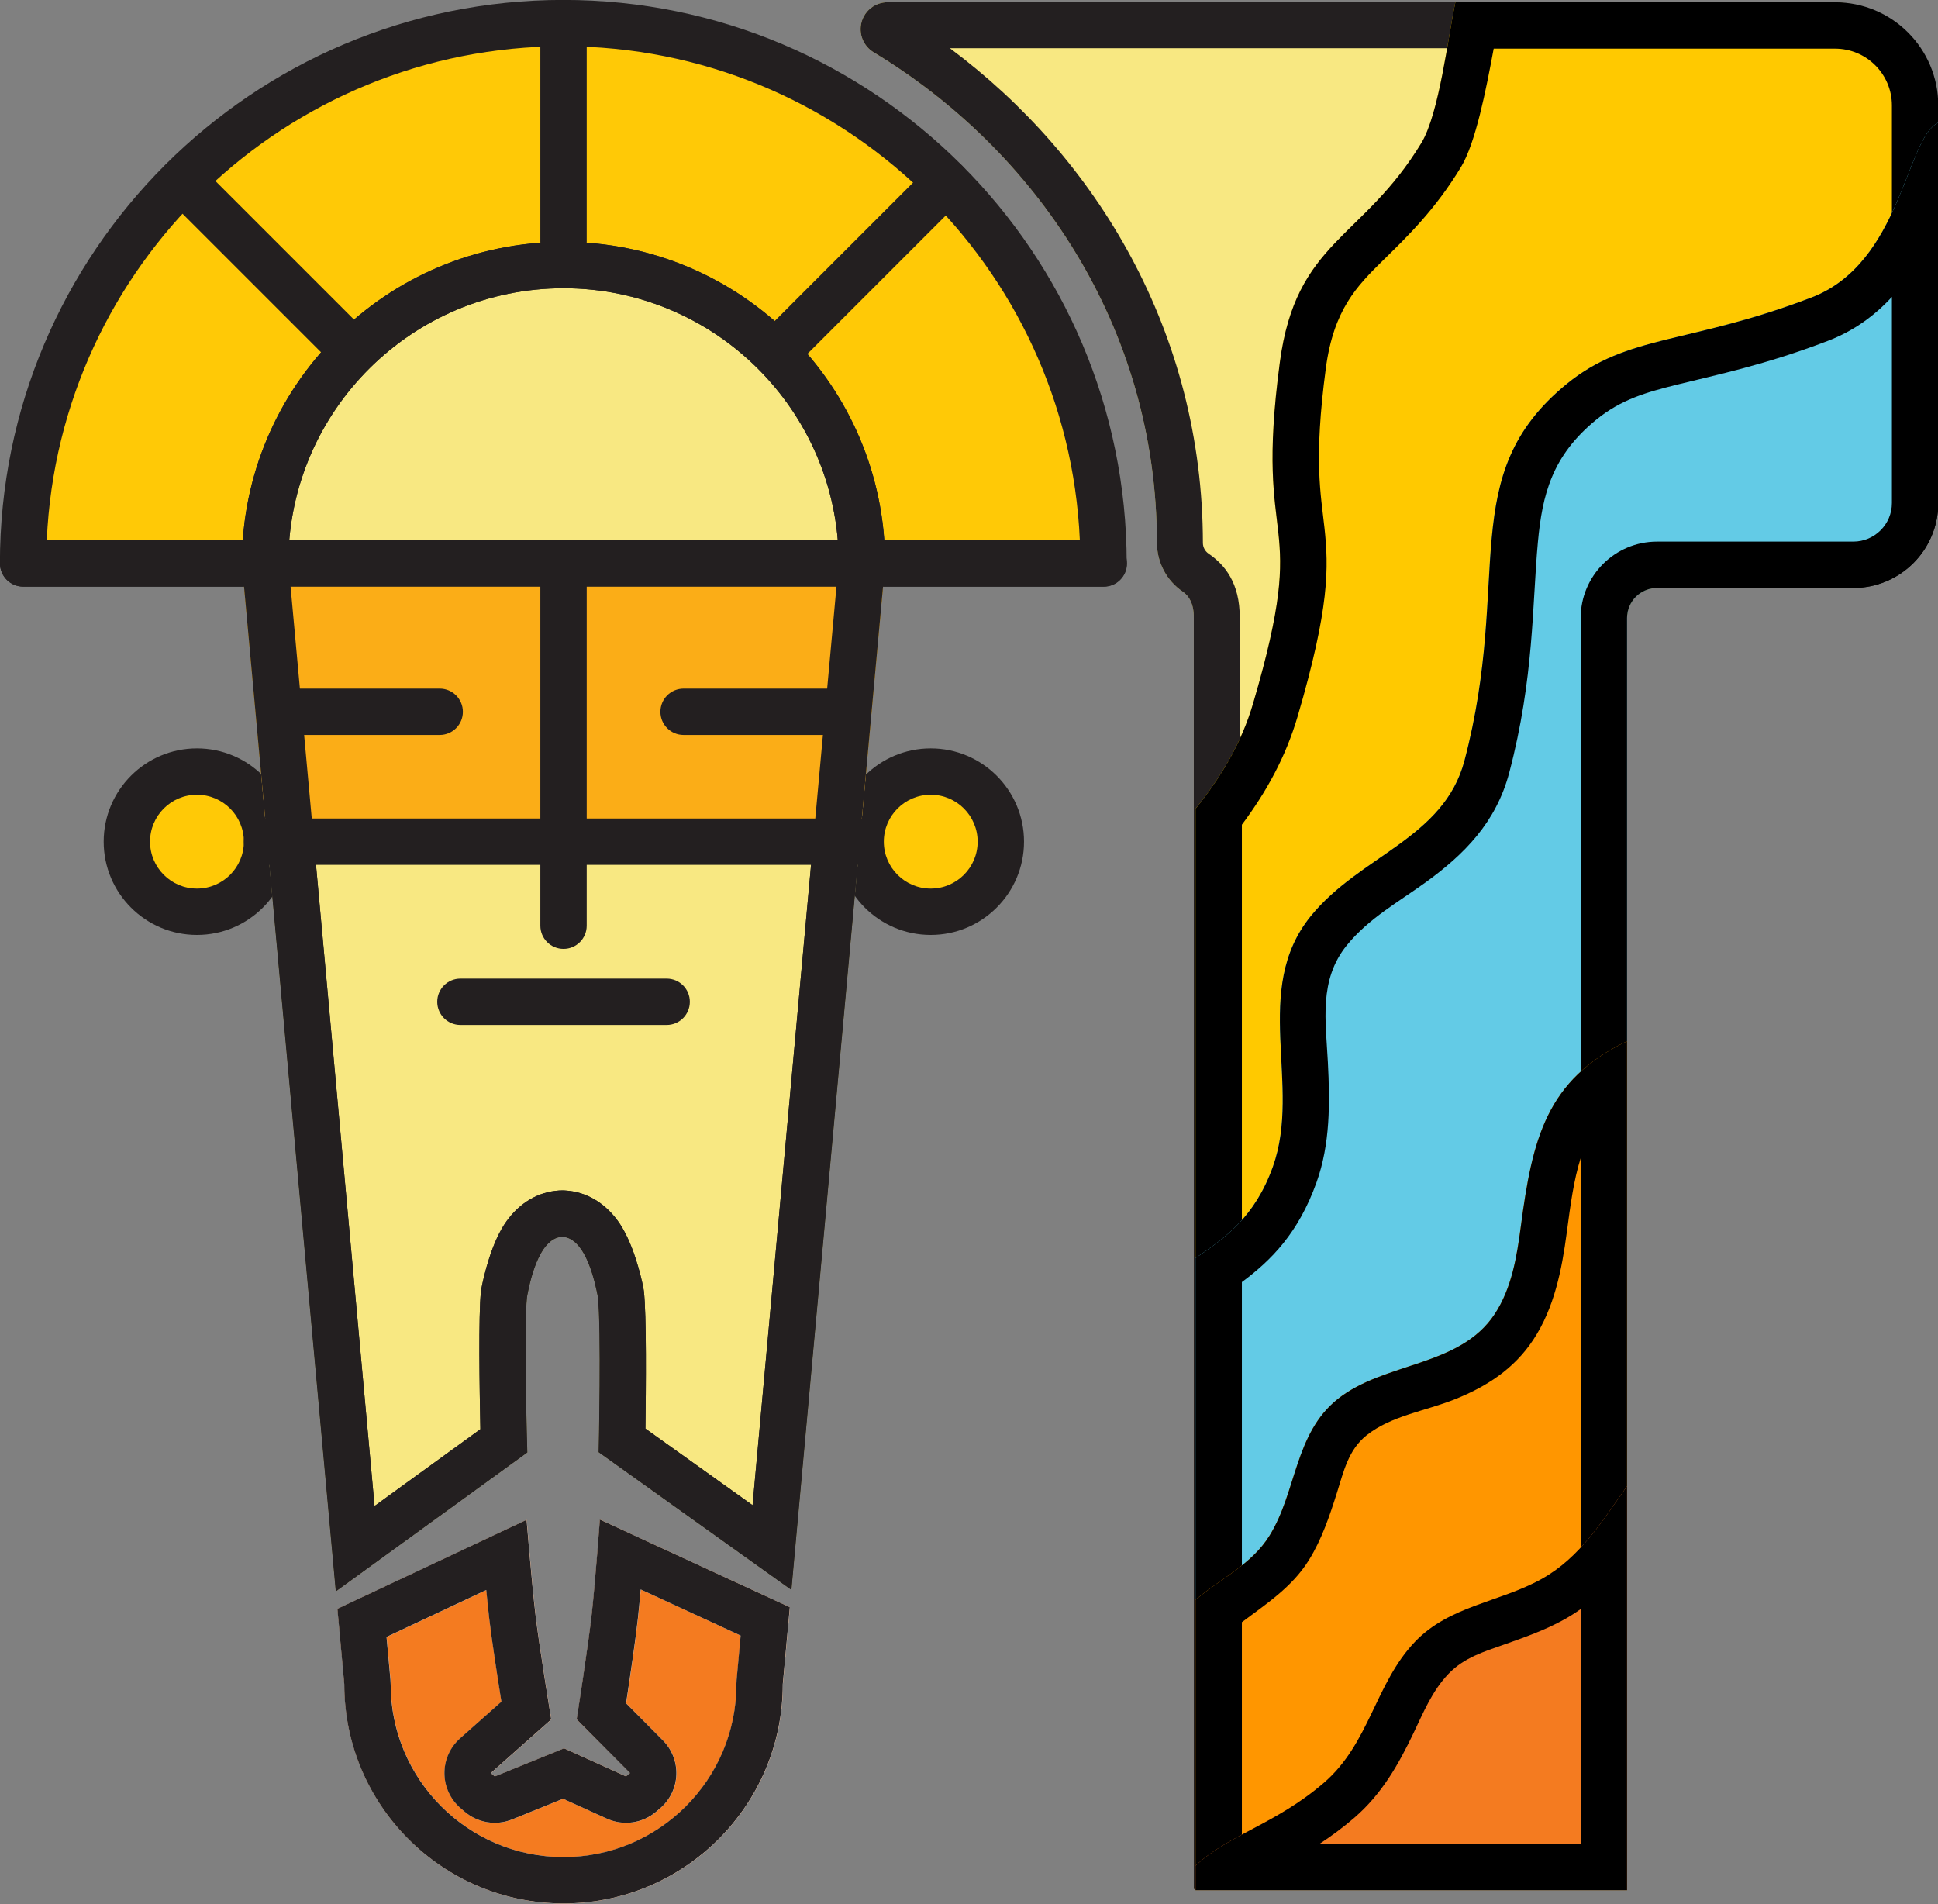 <?xml version="1.0" encoding="UTF-8" standalone="no"?>
<!DOCTYPE svg PUBLIC "-//W3C//DTD SVG 1.1//EN" "http://www.w3.org/Graphics/SVG/1.1/DTD/svg11.dtd">
<svg width="100%" height="100%" viewBox="0 0 795 781" version="1.1" xmlns="http://www.w3.org/2000/svg" xmlns:xlink="http://www.w3.org/1999/xlink" xml:space="preserve" xmlns:serif="http://www.serif.com/" style="fill-rule:evenodd;clip-rule:evenodd;stroke-linejoin:round;stroke-miterlimit:2;">
    <rect x="0" y="0" width="795" height="781" fill="#808080" stroke="none"/>
    <g transform="matrix(1,0,0,1,-2888.74,-1034.5)">
        <g transform="matrix(0.5,0,0,0.5,1932.26,1054.57)">
            <path d="M2629.72,2.751C2621.22,-2.374 2617.17,-12.541 2619.83,-22.108C2622.49,-31.674 2631.2,-38.294 2641.14,-38.294C2828.81,-38.315 3237.65,-38.315 3415.71,-38.315C3438.45,-38.315 3460.26,-29.282 3476.34,-13.202C3492.42,2.877 3501.45,24.685 3501.45,47.425C3501.45,120.997 3501.45,228.139 3501.45,312.205C3501.45,383.851 3443.37,441.931 3371.72,441.931C3319.26,441.931 3270.83,441.931 3270.83,441.931C3257.25,441.931 3246.23,452.945 3246.23,466.531L3246.23,1509.65L2892.37,1509.65L2892.37,466.531C2892.45,455.164 2888.46,448.76 2883.29,445.225C2870.09,436.229 2862.18,421.295 2862.15,405.318C2861.95,227.18 2761.86,82.513 2629.72,2.751Z" style="fill:rgb(248,232,130);fill-rule:nonzero;"/>
        </g>
        <g transform="matrix(0.5,0,0,0.5,1932.26,1054.57)">
            <path d="M2629.72,2.751C2621.22,-2.374 2617.17,-12.541 2619.83,-22.108C2622.49,-31.674 2631.2,-38.294 2641.14,-38.294C2828.81,-38.315 3237.65,-38.315 3415.71,-38.315C3438.45,-38.315 3460.26,-29.282 3476.34,-13.202C3492.42,2.877 3501.45,24.685 3501.45,47.425L3501.45,372.274C3501.45,410.744 3470.26,441.931 3431.79,441.931L3270.83,441.931C3257.25,441.931 3246.23,452.945 3246.23,466.531L3246.23,1509.65L2892.37,1509.65L2892.37,466.531C2892.45,455.164 2888.46,448.76 2883.29,445.225C2870.09,436.229 2862.18,421.295 2862.15,405.318C2861.95,227.18 2761.86,82.513 2629.72,2.751ZM2692.27,-0.592C2813.01,89.315 2899.67,232.838 2899.86,405.254C2899.86,408.782 2901.61,412.079 2904.52,414.065C2904.54,414.076 2904.56,414.088 2904.57,414.099C2917.62,423.019 2930.24,438.011 2930.08,466.647L2930.08,1471.94L3208.53,1471.94L3208.53,466.531C3208.53,432.12 3236.42,404.225 3270.83,404.225L3431.79,404.225C3449.44,404.225 3463.74,389.92 3463.74,372.274L3463.74,47.425C3463.74,34.686 3458.68,22.468 3449.67,13.46C3440.67,4.452 3428.45,-0.609 3415.71,-0.609C3252.46,-0.609 2895.2,-0.609 2692.27,-0.592Z" style="fill:rgb(35,31,32);"/>
        </g>
        <g transform="matrix(0.537,0,0,0.537,2539.81,885.158)">
            <circle cx="1360.77" cy="921.019" r="53.547" style="fill:rgb(255,201,6);"/>
        </g>
        <g transform="matrix(0.537,0,0,0.537,2539.81,885.158)">
            <path d="M1360.77,849.764C1400.1,849.764 1432.03,881.693 1432.03,921.019C1432.03,960.346 1400.1,992.275 1360.77,992.275C1321.44,992.275 1289.52,960.346 1289.52,921.019C1289.52,881.693 1321.44,849.764 1360.77,849.764ZM1360.77,885.181C1340.99,885.181 1324.93,901.24 1324.93,921.019C1324.93,940.799 1340.99,956.858 1360.77,956.858C1380.55,956.858 1396.61,940.799 1396.61,921.019C1396.61,901.24 1380.55,885.181 1360.77,885.181Z" style="fill:rgb(35,31,32);"/>
        </g>
        <g transform="matrix(0.537,0,0,0.537,2238.8,885.158)">
            <circle cx="1360.77" cy="921.019" r="53.547" style="fill:rgb(255,201,6);"/>
        </g>
        <g transform="matrix(0.537,0,0,0.537,2238.8,885.158)">
            <path d="M1360.77,849.764C1400.1,849.764 1432.03,881.693 1432.03,921.019C1432.03,960.346 1400.1,992.275 1360.77,992.275C1321.44,992.275 1289.52,960.346 1289.52,921.019C1289.52,881.693 1321.44,849.764 1360.77,849.764ZM1360.77,885.181C1340.99,885.181 1324.93,901.24 1324.93,921.019C1324.93,940.799 1340.99,956.858 1360.77,956.858C1380.55,956.858 1396.61,940.799 1396.61,921.019C1396.61,901.24 1380.55,885.181 1360.77,885.181Z" style="fill:rgb(35,31,32);"/>
        </g>
        <g transform="matrix(0.902,0,0,0.902,2140.42,368.567)">
            <path d="M840.126,994.475C840.126,858.879 950.213,748.792 1085.81,748.792C1221.4,748.792 1331.49,858.879 1331.49,994.475L840.126,994.475Z" style="fill:rgb(255,201,6);"/>
        </g>
        <g transform="matrix(0.902,0,0,0.902,2140.42,368.567)">
            <path d="M829.585,994.475C829.585,853.061 944.395,738.251 1085.81,738.251C1227.22,738.251 1342.03,853.061 1342.03,994.475C1342.03,1000.3 1337.31,1005.02 1331.49,1005.02L840.126,1005.02C834.305,1005.02 829.585,1000.3 829.585,994.475ZM850.9,983.934L1320.72,983.934C1315.2,859.039 1212.06,759.333 1085.81,759.333C959.563,759.333 856.421,859.039 850.9,983.934Z" style="fill:rgb(35,31,32);"/>
        </g>
        <g transform="matrix(0.537,0,0,0.537,2549.86,885.456)">
            <path d="M887.586,1493.14L815.86,708.001C815.86,572.405 925.947,462.319 1061.54,462.319C1197.14,462.319 1307.23,572.405 1307.23,708.001L1235.6,1492.01L1088.38,1386.82C1088.38,1386.82 1090.5,1291.31 1087.73,1267.9C1085.95,1259.1 1079.13,1223.33 1060.74,1222.28C1060.67,1222.28 1060.6,1222.28 1060.53,1222.28C1060.46,1222.28 1060.39,1222.28 1060.32,1222.28C1041.94,1223.46 1035.38,1259.28 1033.66,1268.1C1031.06,1291.53 1033.88,1387.02 1033.88,1387.02L887.586,1493.14Z" style="fill:rgb(248,232,130);"/>
        </g>
        <g transform="matrix(0.537,0,0,0.537,2549.86,885.456)">
            <path d="M887.586,1493.14L815.86,708.001C815.86,572.405 925.947,462.319 1061.54,462.319C1197.14,462.319 1307.23,572.405 1307.23,708.001L1235.6,1492.01L1088.38,1386.82C1088.38,1386.82 1090.5,1291.31 1087.73,1267.9C1085.95,1259.1 1079.13,1223.33 1060.74,1222.28C1060.67,1222.28 1060.6,1222.28 1060.53,1222.28C1060.46,1222.28 1060.39,1222.28 1060.32,1222.28C1041.94,1223.46 1035.38,1259.28 1033.66,1268.1C1031.06,1291.53 1033.88,1387.02 1033.88,1387.02L887.586,1493.14ZM1059.04,1186.89C1059.72,1186.86 1060.41,1186.85 1061.1,1186.86C1061.35,1186.87 1061.6,1186.87 1061.85,1186.88C1062.08,1186.89 1062.31,1186.9 1062.49,1186.91C1062.58,1186.91 1062.66,1186.92 1062.75,1186.92C1078.57,1187.82 1092.5,1195.87 1102.86,1209.92C1114.56,1225.8 1120.72,1252.34 1122.45,1260.9C1122.64,1261.84 1122.79,1262.79 1122.9,1263.74C1125,1281.45 1124.51,1338.76 1124.09,1368.81C1124.09,1368.81 1205.95,1427.3 1205.95,1427.3C1205.95,1427.3 1271.8,706.449 1271.8,706.439C1270.96,591.108 1177.07,497.735 1061.54,497.735C946.013,497.735 852.12,591.112 851.283,706.449L917.191,1427.91C917.191,1427.91 998.032,1369.27 998.032,1369.27C997.393,1339.21 996.495,1281.91 998.463,1264.19C998.569,1263.24 998.714,1262.29 998.897,1261.34C1000.56,1252.77 1006.53,1226.19 1018.12,1210.22C1028.37,1196.11 1042.24,1187.95 1058.06,1186.94C1058.19,1186.93 1058.32,1186.92 1058.45,1186.91C1058.61,1186.91 1058.82,1186.9 1059.04,1186.89Z" style="fill:rgb(35,31,32);"/>
        </g>
        <g transform="matrix(0.537,0,0,0.537,1960.97,667.601)">
            <path d="M2331.11,1910.95L2325.74,1969.77C2325.74,2062.2 2250.69,2137.25 2158.26,2137.25C2065.82,2137.25 1990.78,2062.2 1990.78,1969.77L1985.52,1912.16L2130.03,1844.2C2130.03,1844.2 2133.91,1891.66 2136.74,1916.01C2139.57,1940.36 2148.86,1996.67 2148.86,1996.67L2102.7,2037.64L2105.74,2040.23L2158.66,2018.73L2206.03,2040.23L2209.05,2037.64L2168.3,1996.6C2168.3,1996.6 2177.18,1940.22 2179.84,1915.85C2182.49,1891.48 2186.03,1844 2186.03,1844L2331.11,1910.95Z" style="fill:rgb(244,123,32);"/>
        </g>
        <g transform="matrix(0.537,0,0,0.537,1960.97,667.601)">
            <path d="M2331.11,1910.95L2325.74,1969.77C2325.74,2062.2 2250.69,2137.25 2158.26,2137.25C2065.82,2137.25 1990.78,2062.2 1990.78,1969.77L1985.52,1912.16L2130.03,1844.2C2130.03,1844.2 2133.91,1891.66 2136.74,1916.01C2139.57,1940.36 2148.86,1996.67 2148.86,1996.67L2102.7,2037.64L2105.74,2040.23L2158.66,2018.73L2206.03,2040.23L2209.05,2037.64L2168.3,1996.6C2168.3,1996.6 2177.18,1940.22 2179.84,1915.85C2182.49,1891.48 2186.03,1844 2186.03,1844L2331.11,1910.95ZM2206.03,1984.33L2234.18,2012.68C2241.11,2019.66 2244.83,2029.21 2244.44,2039.04C2244.05,2048.87 2239.59,2058.09 2232.13,2064.5L2229.12,2067.09C2218.66,2076.08 2203.94,2078.18 2191.39,2072.48L2157.89,2057.27L2119.08,2073.04C2106.82,2078.02 2092.81,2075.76 2082.75,2067.17L2079.71,2064.57C2071.92,2057.92 2067.39,2048.22 2067.29,2037.98C2067.19,2027.74 2071.53,2017.95 2079.2,2011.15C2079.2,2011.15 2110.8,1983.1 2110.8,1983.1C2107.77,1964.08 2103.38,1935.68 2101.56,1920.1C2100.83,1913.8 2100.03,1905.98 2099.24,1897.82L2023.04,1933.65L2026.05,1966.54C2026.15,1967.62 2026.2,1968.69 2026.2,1969.77C2026.2,2042.65 2085.37,2101.83 2158.26,2101.83C2231.15,2101.83 2290.32,2042.65 2290.32,1969.77C2290.32,1968.69 2290.37,1967.62 2290.47,1966.54L2293.57,1932.63C2293.57,1932.63 2217.21,1897.39 2217.21,1897.39C2216.48,1905.56 2215.73,1913.39 2215.04,1919.69C2213.3,1935.72 2208.92,1965.31 2206.03,1984.33Z" style="fill:white;"/>
        </g>
        <g transform="matrix(0.537,0,0,0.537,2549.86,885.456)">
            <path d="M835.299,920.781L815.86,708.001L815.86,707.981L1307.23,707.981L1307.23,708.001L1287.79,920.781L835.299,920.781Z" style="fill:rgb(251,173,23);"/>
        </g>
        <g transform="matrix(0.537,0,0,0.537,2549.86,885.456)">
            <path d="M815.86,708.001L815.86,707.981L1307.23,707.981L1307.23,708.001L1287.79,920.781L835.299,920.781L815.86,708.001ZM854.658,743.398L867.627,885.365L1255.46,885.365L1268.43,743.398L854.658,743.398Z" style="fill:none;"/>
        </g>
        <g transform="matrix(0.537,0,0,0.537,2549.86,885.456)">
            <path d="M1234.4,1505.22L1229.02,1564.04C1229.02,1656.48 1153.98,1731.52 1061.54,1731.52C969.108,1731.52 894.063,1656.48 894.063,1564.04L888.8,1506.43L1033.31,1438.48C1033.31,1438.48 1037.19,1485.93 1040.03,1510.28C1042.86,1534.63 1052.15,1590.94 1052.15,1590.94L1005.99,1631.91L1009.03,1634.51L1061.94,1613.01L1109.32,1634.51L1112.33,1631.91L1071.58,1590.88C1071.58,1590.88 1080.46,1534.5 1083.12,1510.13C1085.78,1485.76 1089.31,1438.27 1089.31,1438.27L1234.4,1505.22ZM1109.31,1578.61L1137.46,1606.96C1144.39,1613.94 1148.11,1623.49 1147.72,1633.31C1147.34,1643.14 1142.88,1652.37 1135.42,1658.78L1132.4,1661.37C1121.94,1670.35 1107.23,1672.46 1094.68,1666.76L1061.17,1651.55L1022.36,1667.32C1010.1,1672.3 996.092,1670.04 986.031,1661.44L982.993,1658.85C975.202,1652.2 970.672,1642.5 970.574,1632.26C970.475,1622.01 974.817,1612.23 982.478,1605.43C982.478,1605.43 1014.08,1577.38 1014.08,1577.38C1011.05,1558.35 1006.66,1529.96 1004.85,1514.38C1004.11,1508.08 1003.31,1500.26 1002.52,1492.09L926.328,1527.92L929.333,1560.82C929.431,1561.89 929.48,1562.97 929.48,1564.04C929.48,1636.93 988.655,1696.11 1061.54,1696.11C1134.43,1696.11 1193.61,1636.93 1193.61,1564.04C1193.61,1562.97 1193.65,1561.89 1193.75,1560.82L1196.85,1526.9C1196.85,1526.9 1120.49,1491.67 1120.49,1491.67C1119.76,1499.83 1119.02,1507.66 1118.33,1513.97C1116.58,1530 1112.2,1559.59 1109.31,1578.61ZM887.586,1493.14L815.86,708.001C815.86,572.405 925.947,462.319 1061.54,462.319C1197.14,462.319 1307.23,572.405 1307.23,708.001L1235.6,1492.01L1088.38,1386.82C1088.38,1386.82 1090.5,1291.31 1087.73,1267.9C1085.95,1259.1 1079.13,1223.33 1060.74,1222.28C1060.67,1222.28 1060.6,1222.28 1060.53,1222.28C1060.46,1222.28 1060.39,1222.28 1060.32,1222.28C1041.94,1223.46 1035.38,1259.28 1033.66,1268.1C1031.06,1291.53 1033.88,1387.02 1033.88,1387.02L887.586,1493.14ZM1059.04,1186.89C1059.72,1186.86 1060.41,1186.85 1061.1,1186.86C1061.35,1186.87 1061.6,1186.87 1061.85,1186.88C1062.08,1186.89 1062.31,1186.9 1062.49,1186.91C1062.58,1186.91 1062.66,1186.92 1062.75,1186.92C1078.57,1187.82 1092.5,1195.87 1102.86,1209.92C1114.56,1225.8 1120.72,1252.34 1122.45,1260.9C1122.64,1261.84 1122.79,1262.79 1122.9,1263.74C1125,1281.45 1124.51,1338.76 1124.09,1368.81C1124.09,1368.81 1205.95,1427.3 1205.95,1427.3C1205.95,1427.3 1271.8,706.449 1271.8,706.439C1270.96,591.108 1177.07,497.735 1061.54,497.735C946.013,497.735 852.12,591.112 851.283,706.449L917.191,1427.91C917.191,1427.91 998.032,1369.27 998.032,1369.27C997.393,1339.21 996.495,1281.91 998.463,1264.19C998.569,1263.24 998.714,1262.29 998.897,1261.34C1000.56,1252.77 1006.53,1226.19 1018.12,1210.22C1028.37,1196.11 1042.24,1187.95 1058.06,1186.94C1058.19,1186.93 1058.32,1186.92 1058.45,1186.91C1058.61,1186.91 1058.82,1186.9 1059.04,1186.89Z" style="fill:rgb(35,31,32);"/>
        </g>
        <g transform="matrix(0.537,0,0,0.537,2549.86,885.456)">
            <path d="M648.817,725.71C639.044,725.71 631.109,717.775 631.109,708.001C631.109,698.228 639.044,690.293 648.817,690.293L1474.27,690.293C1484.04,690.293 1491.98,698.228 1491.98,708.001C1491.98,717.775 1484.04,725.71 1474.27,725.71L648.817,725.71Z" style="fill:rgb(35,31,32);"/>
        </g>
        <g transform="matrix(0.537,0,0,0.537,2549.86,885.456)">
            <path d="M1043.84,295.276C1043.84,285.502 1051.77,277.567 1061.54,277.567C1071.32,277.567 1079.25,285.502 1079.25,295.276L1079.25,462.319C1079.25,472.092 1071.32,480.027 1061.54,480.027C1051.77,480.027 1043.84,472.092 1043.84,462.319L1043.84,295.276Z" style="fill:rgb(35,31,32);"/>
        </g>
        <g transform="matrix(0.38,-0.38,0.38,0.38,2447.99,1399.86)">
            <path d="M1043.84,295.276C1043.84,285.502 1051.77,277.567 1061.54,277.567C1071.32,277.567 1079.25,285.502 1079.25,295.276L1079.25,462.319C1079.25,472.092 1071.32,480.027 1061.54,480.027C1051.77,480.027 1043.84,472.092 1043.84,462.319L1043.84,295.276Z" style="fill:rgb(35,31,32);"/>
        </g>
        <g transform="matrix(0.38,0.38,-0.38,0.38,2985.63,593.753)">
            <path d="M1043.84,295.276C1043.84,285.502 1051.77,277.567 1061.54,277.567C1071.32,277.567 1079.25,285.502 1079.25,295.276L1079.25,462.319C1079.25,472.092 1071.32,480.027 1061.54,480.027C1051.77,480.027 1043.84,472.092 1043.84,462.319L1043.84,295.276Z" style="fill:rgb(35,31,32);"/>
        </g>
        <g transform="matrix(0.537,0,0,0.537,2549.86,885.456)">
            <path d="M1043.84,708.001C1043.84,698.228 1051.77,690.293 1061.54,690.293C1071.32,690.293 1079.25,698.228 1079.25,708.001L1079.25,984.684C1079.25,994.458 1071.32,1002.39 1061.54,1002.39C1051.77,1002.39 1043.84,994.458 1043.84,984.684L1043.84,708.001Z" style="fill:rgb(35,31,32);"/>
        </g>
        <g transform="matrix(0.537,0,0,0.537,2544.49,885.456)">
            <path d="M1285.16,803.553C1294.94,803.553 1302.87,811.488 1302.87,821.261C1302.87,831.035 1294.94,838.969 1285.16,838.969L1163.26,838.969C1153.48,838.969 1145.55,831.035 1145.55,821.261C1145.55,811.488 1153.48,803.553 1163.26,803.553L1285.16,803.553Z" style="fill:rgb(35,31,32);"/>
        </g>
        <g transform="matrix(0.537,0,0,0.537,2373.61,885.456)">
            <path d="M1295.16,803.553C1304.94,803.553 1312.87,811.488 1312.87,821.261C1312.87,831.035 1304.94,838.969 1295.16,838.969L1173.26,838.969C1163.48,838.969 1155.55,831.035 1155.55,821.261C1155.55,811.488 1163.48,803.553 1173.26,803.553L1295.16,803.553Z" style="fill:rgb(35,31,32);"/>
        </g>
        <g transform="matrix(0.537,0,0,0.537,2549.86,885.456)">
            <path d="M1285.16,902.756C1294.94,902.756 1302.87,910.691 1302.87,920.464C1302.87,930.238 1294.94,938.173 1285.16,938.173L835.02,938.173C825.247,938.173 817.312,930.238 817.312,920.464C817.312,910.691 825.247,902.756 835.02,902.756L1285.16,902.756Z" style="fill:rgb(35,31,32);"/>
        </g>
        <g transform="matrix(0.537,0,0,0.537,2537.55,885.679)">
            <path d="M1005.7,1060.07C995.923,1060.07 987.988,1052.14 987.988,1042.37C987.988,1032.59 995.923,1024.66 1005.7,1024.66L1163.26,1024.66C1173.03,1024.66 1180.96,1032.59 1180.96,1042.37C1180.96,1052.14 1173.03,1060.07 1163.26,1060.07L1005.7,1060.07Z" style="fill:rgb(35,31,32);"/>
        </g>
        <g transform="matrix(0.537,0,0,0.537,1960.97,674.409)">
            <path d="M2640.95,1288.41C2660.41,1264.13 2675.95,1238.56 2685,1207.71C2729.2,1057.07 2685.32,1098.07 2705.37,947.326C2717.73,854.41 2768.61,853.754 2813.49,779.768C2827.1,757.332 2833.9,698.452 2839.45,672.303L3061.56,672.303C3100.49,672.303 3137.82,687.768 3165.35,715.296C3192.88,742.824 3208.34,780.16 3208.34,819.09L3208.34,998.835C3208.34,1030.89 3195.61,1061.62 3172.95,1084.29C3150.28,1106.95 3119.55,1119.68 3087.49,1119.68C3038.62,1119.68 2993.51,1119.68 2993.51,1119.68C2980.85,1119.68 2970.59,1129.94 2970.59,1142.6L2970.59,2114.33C2970.59,2114.33 2640.95,2114.33 2640.95,2114.33L2640.95,1288.41Z" style="fill:rgb(255,201,0);"/>
        </g>
        <g transform="matrix(0.537,0,0,0.537,1960.97,674.409)">
            <path d="M2640.95,1288.41C2660.41,1264.13 2675.95,1238.56 2685,1207.71C2729.2,1057.07 2685.32,1098.07 2705.37,947.326C2717.73,854.41 2768.61,853.754 2813.49,779.768C2827.1,757.332 2833.9,698.452 2839.45,672.303L3129.52,672.303C3173.05,672.303 3208.34,707.591 3208.34,751.121L3208.34,1054.79C3208.34,1072 3201.51,1088.51 3189.34,1100.68C3177.17,1112.85 3160.66,1119.68 3143.45,1119.68L2993.51,1119.68C2980.85,1119.68 2970.59,1129.94 2970.59,1142.6L2970.59,2114.33C2970.59,2114.33 2640.95,2114.33 2640.95,2114.33L2640.95,1288.41ZM2935.18,2078.91L2935.18,1142.6C2935.18,1110.38 2961.29,1084.27 2993.51,1084.27L3143.45,1084.27C3151.27,1084.27 3158.76,1081.16 3164.29,1075.63C3169.82,1070.11 3172.93,1062.61 3172.93,1054.79L3172.93,751.121C3172.93,727.151 3153.49,707.72 3129.52,707.72L2868.73,707.72C2862.88,739.177 2854.96,779.685 2843.77,798.135C2823.94,830.835 2803.24,850.732 2784.43,869.213C2763.93,889.357 2746.43,907.236 2740.48,951.996C2731.1,1022.48 2736.71,1048.14 2739.46,1073.78C2742.71,1104.08 2743.4,1134.47 2718.99,1217.68C2709.82,1248.92 2695.04,1275.54 2676.37,1300.52L2676.37,2078.91L2935.18,2078.91Z"/>
        </g>
        <g transform="matrix(0.537,0,0,0.537,1960.97,674.409)">
            <path d="M2640.95,1631.55C2663.66,1616.1 2686.26,1600.24 2700.03,1561.83C2722.37,1499.53 2683.2,1426.72 2729.04,1370.31C2766.7,1323.96 2830.73,1311.11 2846.41,1251.56C2883.23,1111.77 2839.03,1033.56 2924.64,963.731C2971.2,925.76 3017.73,933.655 3111.4,897.837C3180.42,871.443 3183.42,775.996 3208.34,764.255C3208.34,764.255 3208.34,895.799 3208.34,998.835C3208.34,1065.58 3154.24,1119.68 3087.49,1119.68C3038.62,1119.68 2993.51,1119.68 2993.51,1119.68C2980.85,1119.68 2970.59,1129.94 2970.59,1142.6L2970.59,2114.33C2970.59,2114.33 2640.95,2114.33 2640.95,2114.33L2640.95,1631.55Z" style="fill:rgb(99,203,230);"/>
        </g>
        <g transform="matrix(0.537,0,0,0.537,1960.97,674.409)">
            <path d="M2640.95,1631.55C2663.66,1616.1 2686.26,1600.24 2700.03,1561.83C2722.37,1499.53 2683.2,1426.72 2729.04,1370.31C2766.7,1323.96 2830.73,1311.11 2846.41,1251.56C2883.23,1111.77 2839.03,1033.56 2924.64,963.731C2971.2,925.76 3017.73,933.655 3111.4,897.837C3180.42,871.443 3183.42,775.996 3208.34,764.255L3208.34,1054.79C3208.34,1090.63 3179.29,1119.68 3143.45,1119.68L2993.51,1119.68C2980.85,1119.68 2970.59,1129.94 2970.59,1142.6L2970.59,2114.33C2970.59,2114.33 2640.95,2114.33 2640.95,2114.33L2640.95,1631.55ZM2935.18,2078.91L2935.18,1142.6C2935.18,1110.38 2961.29,1084.27 2993.51,1084.27L3143.45,1084.27C3159.73,1084.27 3172.93,1071.07 3172.93,1054.79L3172.93,897.373C3159.95,911.445 3143.99,923.29 3124.05,930.918C3075.47,949.493 3039.14,956.827 3008.9,964.347C2985.18,970.245 2965.97,975.731 2947.03,991.177C2913.17,1018.8 2905.86,1048.5 2902.49,1084.69C2898.1,1132 2899.7,1188.31 2880.66,1260.58C2870.54,1299.02 2846.03,1323.32 2816.76,1344.55C2796.5,1359.25 2773.35,1371.93 2756.53,1392.64C2735.01,1419.12 2740.45,1450.75 2742.06,1481.92C2743.67,1513.19 2743.89,1544.44 2733.37,1573.79C2719.46,1612.58 2698.78,1633.23 2676.37,1649.9L2676.37,2078.91L2935.18,2078.91Z"/>
        </g>
        <g transform="matrix(0.537,0,0,0.537,1960.97,674.409)">
            <path d="M2640.95,1892.6C2660.07,1876.35 2683.71,1865.74 2697.47,1843.58C2718.26,1810.09 2716.5,1765.6 2749.53,1739.26C2785.24,1710.77 2842.76,1714.86 2869.45,1674.38C2882.5,1654.61 2886.4,1630.49 2889.43,1607.5C2898.24,1540.75 2908.84,1495.34 2970.59,1465.89L2970.59,2114.33C2970.59,2114.33 2640.95,2114.33 2640.95,2114.33L2640.95,1892.6Z" style="fill:rgb(255,150,0);"/>
        </g>
        <g transform="matrix(0.537,0,0,0.537,1960.97,674.409)">
            <path d="M2640.95,1892.6C2660.07,1876.35 2683.71,1865.74 2697.47,1843.58C2718.26,1810.09 2716.5,1765.6 2749.53,1739.26C2785.24,1710.77 2842.76,1714.86 2869.45,1674.38C2882.5,1654.61 2886.4,1630.49 2889.43,1607.5C2898.24,1540.75 2908.84,1495.34 2970.59,1465.89L2970.59,2114.33C2970.59,2114.33 2640.95,2114.33 2640.95,2114.33L2640.95,1892.6ZM2935.18,2078.91C2935.18,1955.99 2935.18,1555.23 2935.18,1555.23C2929.91,1571.75 2927.37,1590.7 2924.54,1612.13C2920.82,1640.34 2915.02,1669.62 2899.02,1693.88C2884.16,1716.42 2863.04,1729.83 2839.14,1739.39C2816.55,1748.42 2790.4,1751.96 2771.61,1766.94C2757.62,1778.1 2754.08,1794.74 2749.03,1810.68C2743.37,1828.54 2737.42,1846.37 2727.56,1862.26C2714.72,1882.94 2695.05,1895.63 2676.37,1909.69L2676.37,2078.91L2935.18,2078.91Z"/>
        </g>
        <g transform="matrix(0.537,0,0,0.537,1960.97,674.409)">
            <path d="M2640.95,2095.75C2666.14,2071.91 2702.01,2064.2 2739,2032.38C2773.97,2002.29 2778.15,1956.55 2808.56,1924.69C2835.02,1896.96 2873.41,1894.5 2905.41,1876.65C2934.84,1860.23 2951.79,1832.25 2970.59,1805.75L2970.59,2114.33C2970.59,2114.33 2640.95,2114.33 2640.95,2114.33L2640.95,2095.75Z" style="fill:rgb(244,123,32);"/>
        </g>
        <g transform="matrix(0.537,0,0,0.537,1960.97,674.409)">
            <path d="M2640.95,2095.75C2666.14,2071.91 2702.01,2064.2 2739,2032.38C2773.97,2002.29 2778.15,1956.55 2808.56,1924.69C2835.02,1896.96 2873.41,1894.5 2905.41,1876.65C2934.84,1860.23 2951.79,1832.25 2970.59,1805.75L2970.59,2114.33C2970.59,2114.33 2640.95,2114.33 2640.95,2114.33L2640.95,2095.75ZM2935.18,2078.91C2935.18,2017.95 2935.18,1899.66 2935.18,1899.66C2931.2,1902.49 2927.05,1905.13 2922.66,1907.58C2908.1,1915.7 2892.45,1921.2 2876.89,1926.69C2861.59,1932.08 2846.02,1936.74 2834.18,1949.15C2821.61,1962.31 2815.03,1978.69 2807.41,1994.54C2796.13,2018.03 2783.51,2040.81 2762.09,2059.23C2753.23,2066.86 2744.44,2073.28 2735.81,2078.91L2935.18,2078.91Z"/>
        </g>
    </g>
</svg>
